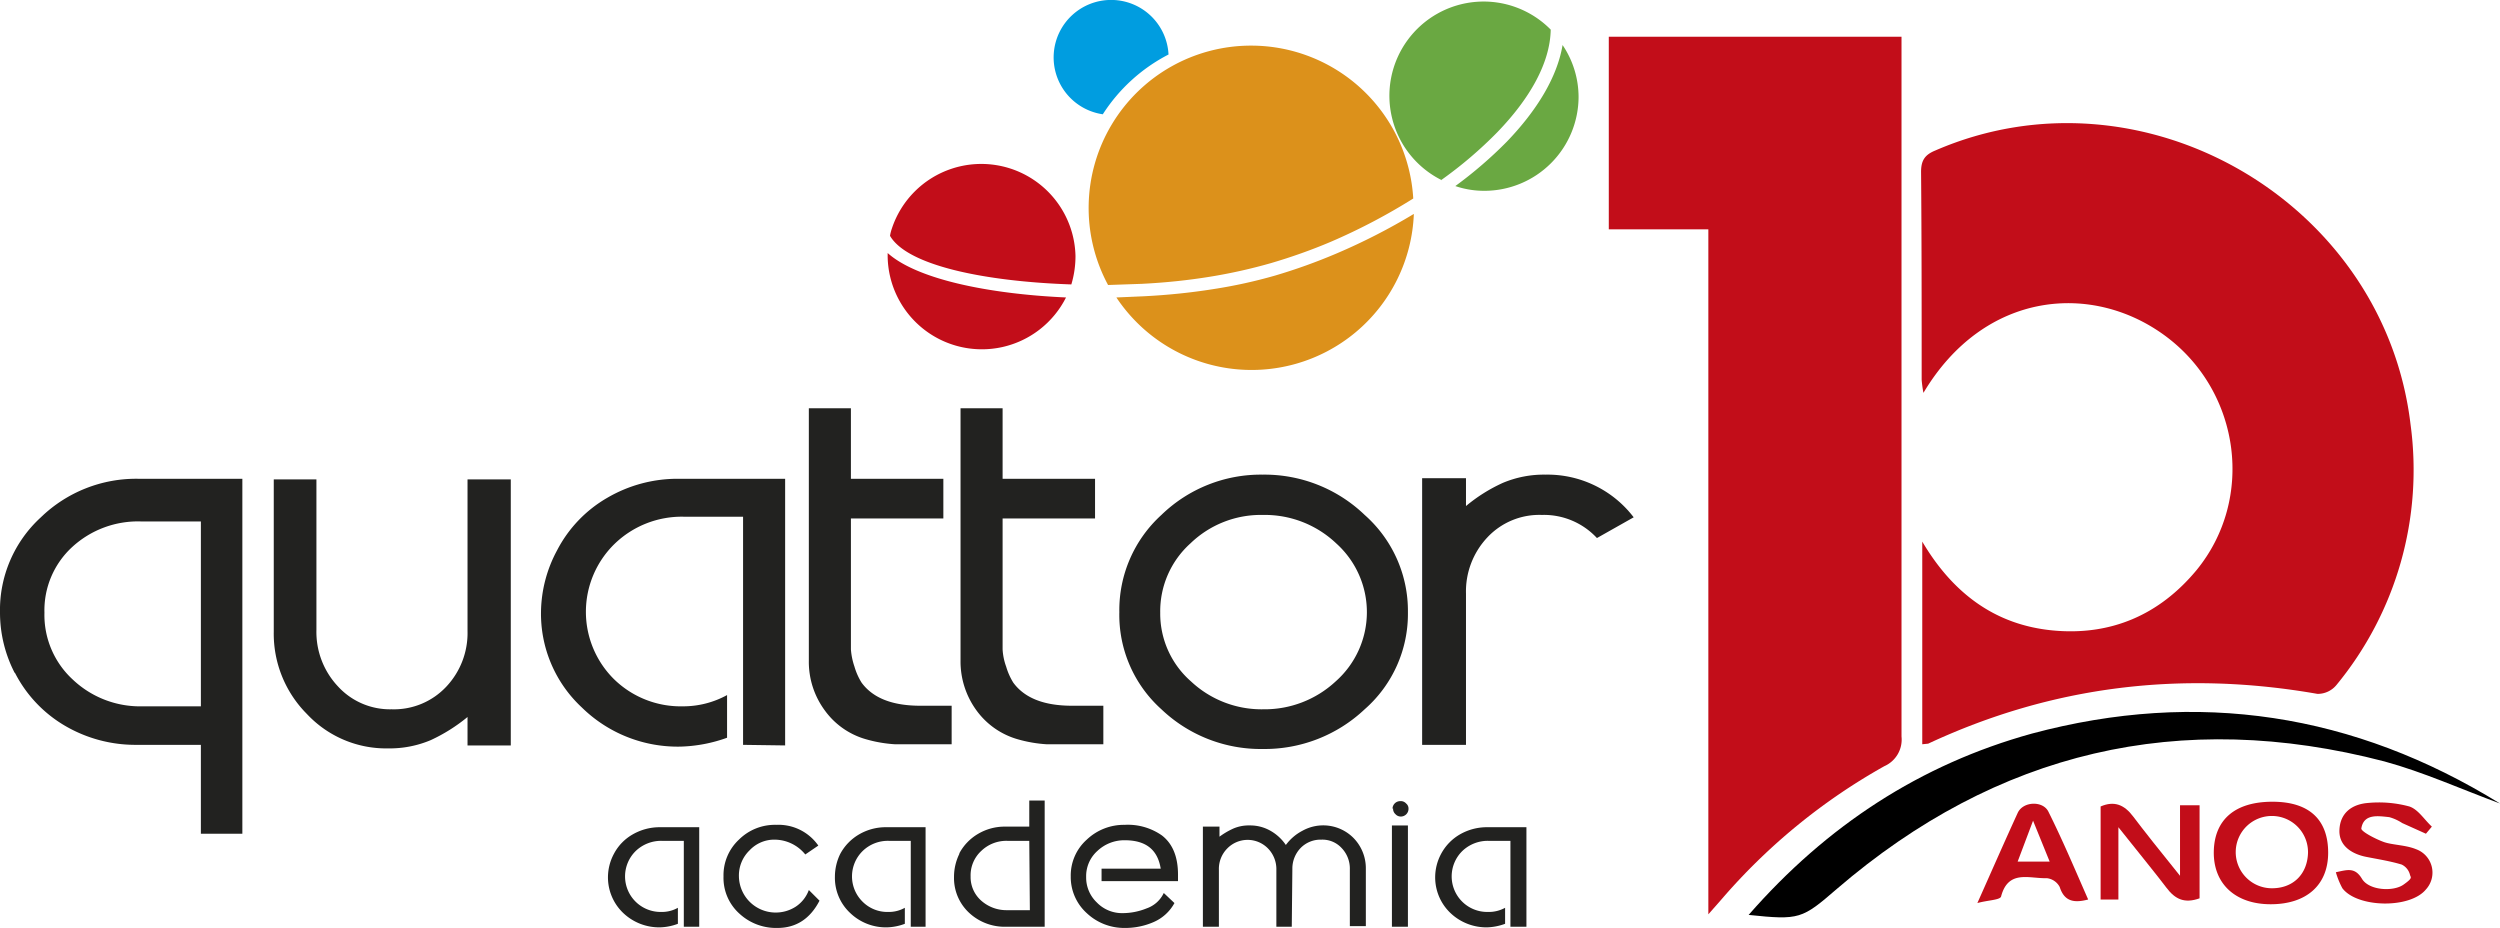 <svg xmlns="http://www.w3.org/2000/svg" viewBox="0 0 421.9 156.6"><title>logo10preto</title><g id="Camada_2" data-name="Camada 2"><g id="Camada_1-2" data-name="Camada 1"><path d="M288.3,154.3V38.7H271.5V6.2h49.4c0,1,0,1.9,0,2.9q0,57.6,0,115.2a4.9,4.9,0,0,1-2.9,5,102,102,0,0,0-27.5,22.5Z" style="fill:#c20d19"/><path d="M324.4,125.6V91.4c5.2,8.8,12.4,14.1,22.1,15s17.9-2.6,24.2-10.2c9.8-12,7.4-29.9-5-39.3s-30.8-7.9-41.1,9.4a19.8,19.8,0,0,1-.3-2.2c0-11.7,0-23.4-.1-35.1,0-2,.7-2.9,2.4-3.6,34.8-15.1,75.7,8.5,80.2,46.2a57.1,57.1,0,0,1-12.5,44,4.1,4.1,0,0,1-3.2,1.5c-22.8-4-44.7-1.4-65.7,8.4Z" style="fill:#c20d19"/><path d="M421.9,135.6c-6.5-2.4-12.9-5.3-19.5-7.1-34.5-9-65.4-1.7-92.4,21.5-5.9,5.1-6.3,5.3-14.9,4.4,13.2-15.1,29-25.4,47.8-30.6C370.9,116.3,397.3,120.4,421.9,135.6Z"/><path d="M371.2,135.9v15.7c-2.5.9-4.1.2-5.6-1.8s-5-6.3-8.1-10.2v12.2h-3V136.1c2.3-1,4-.3,5.5,1.7s4.9,6.3,7.9,10V135.9Z" style="fill:#c20d19"/><path d="M392.9,143.9c0,5.5-3.7,8.7-9.7,8.7s-9.7-3.5-9.6-8.9,3.6-8.4,9.9-8.4S392.9,138.4,392.9,143.9Zm-9.7,6c3.7.1,6.2-2.3,6.3-6a6.1,6.1,0,1,0-6.3,6Z" style="fill:#c20d19"/><path d="M409.4,140.7l-4-1.8a7.7,7.7,0,0,0-2.2-1c-1.9-.2-4.3-.6-4.7,1.9-.1.5,2.4,1.8,3.8,2.3s3.7.5,5.4,1.2a4.2,4.2,0,0,1,1.7,6.8c-2.7,3.3-11.6,3.1-14.1-.2a13.6,13.6,0,0,1-1.1-2.7c1.9-.4,3.2-.9,4.4,1.1s5.3,2.2,7,1,1.2-1.2,1.1-1.7a2.6,2.6,0,0,0-1.4-1.7c-2-.6-4-.9-6-1.3s-4.6-1.6-4.5-4.5,2.1-4.4,4.9-4.6a19.6,19.6,0,0,1,6.9.6c1.5.5,2.5,2.2,3.8,3.4Z" style="fill:#c20d19"/><path d="M352.4,151.8c-2.3.6-4,.4-4.8-2.1a2.8,2.8,0,0,0-2.2-1.5c-2.9.1-6.5-1.5-7.7,3.1-.2.6-2.2.6-4,1.1,2.5-5.6,4.6-10.4,6.8-15.2.9-2,4.3-2.1,5.2-.2C348.1,141.8,350.2,146.8,352.4,151.8Zm-9.3-13.3-2.6,6.9h5.4Z" style="fill:#c20d19"/><path d="M186.2,19.3A9.7,9.7,0,1,1,197.2,9.2a28.9,28.9,0,0,0-11.1,10.1Z" style="fill:#009de0;fill-rule:evenodd"/><path d="M181.5,43.2a16.7,16.7,0,0,1-.7,4.8c-14.7-.5-27.7-3.2-30.6-8.2a7,7,0,0,1,.3-1.2,15.9,15.9,0,0,1,31,4.6Zm-1.6,7a15.9,15.9,0,0,1-30.1-7c0-.2,0-.4,0-.5,4.9,4.4,16.9,6.9,30.1,7.5Z" style="fill:#c20d19;fill-rule:evenodd"/><path d="M266.4,16.3a15.9,15.9,0,0,1-15.9,15.9,15,15,0,0,1-4.9-.8,71.5,71.5,0,0,0,8.7-7.5c5.1-5.3,8.5-10.9,9.4-16.3a15.7,15.7,0,0,1,2.7,8.8ZM243.3,30.4A15.9,15.9,0,1,1,261.7,5c-.1,5.6-3.5,11.6-9,17.3a70.1,70.1,0,0,1-9.5,8.1Z" style="fill:#6aa842;fill-rule:evenodd"/><path d="M238.6,36.1a27.4,27.4,0,0,1-50.2,14.1l4.6-.2c4-.2,7.9-.6,11.7-1.2a83.5,83.5,0,0,0,10.5-2.3h0a95.4,95.4,0,0,0,10.3-3.7,104.2,104.2,0,0,0,13.1-6.7ZM187,48.1A27.4,27.4,0,0,1,211.2,7.7a27.4,27.4,0,0,1,27.3,25.8,102,102,0,0,1-13.9,7.3c-3.3,1.4-6.7,2.6-10.1,3.6h0a89.2,89.2,0,0,1-10.3,2.3c-3.7.6-7.5,1-11.5,1.2l-5.8.2Z" style="fill:#dc911b;fill-rule:evenodd"/><path d="M2.5,113.6A22.2,22.2,0,0,1,0,103.4,21.2,21.2,0,0,1,6.9,87.3a23.1,23.1,0,0,1,16.5-6.5H40.9v59.9h-7V125.7H23a23.5,23.5,0,0,1-12-3.2,21.9,21.9,0,0,1-8.5-9ZM33.9,88H23.8a16.4,16.4,0,0,0-11.6,4.3,14.5,14.5,0,0,0-4.7,11.1,14.8,14.8,0,0,0,4.8,11.3A16.5,16.5,0,0,0,24,119.2h9.9Z" style="fill:#222220;fill-rule:evenodd"/><path d="M46.2,106.7V80.9h7.2v25.4a13.4,13.4,0,0,0,3.6,9.5,11.9,11.9,0,0,0,9.1,3.9,12.1,12.1,0,0,0,9.2-3.8,13.2,13.2,0,0,0,3.6-9.4V80.9h7.3v44.9H78.9V121a28.6,28.6,0,0,1-6.2,3.9,17.8,17.8,0,0,1-7.2,1.4,18.3,18.3,0,0,1-13.7-5.8,19.2,19.2,0,0,1-5.6-13.9Z" style="fill:#222220;fill-rule:evenodd"/><path d="M125.4,125.7V87.2h-10a16.3,16.3,0,0,0-11.7,4.6,16,16,0,0,0-.1,22.8,16.1,16.1,0,0,0,11.6,4.6,15.4,15.4,0,0,0,7.5-1.9v7.2a25,25,0,0,1-7.9,1.5,23.1,23.1,0,0,1-16.6-6.6,21.6,21.6,0,0,1-6.9-16.2A22.4,22.4,0,0,1,94,92.9a21.8,21.8,0,0,1,8.5-8.9,23.5,23.5,0,0,1,12.1-3.2h17.9v45Z" style="fill:#222220;fill-rule:evenodd"/><path d="M136.5,68.9h7.1V80.8h15.6v6.7H143.6v22.1a11.5,11.5,0,0,0,.6,2.9,10.7,10.7,0,0,0,1.2,2.7c1.9,2.6,5.2,3.9,9.9,3.9h5.3v6.5H151a22.4,22.4,0,0,1-4.7-.8,12.9,12.9,0,0,1-7.1-4.9,13.8,13.8,0,0,1-2.7-8.4Z" style="fill:#222220;fill-rule:evenodd"/><path d="M162.1,68.9h7.1V80.8h15.6v6.7H169.2v22.1a10.1,10.1,0,0,0,.6,2.9,11,11,0,0,0,1.2,2.7c1.9,2.6,5.2,3.9,9.9,3.9h5.3v6.5h-9.6a22.5,22.5,0,0,1-4.7-.8,13,13,0,0,1-7.1-4.9,14,14,0,0,1-2.7-8.4Z" style="fill:#222220;fill-rule:evenodd"/><path d="M213.1,126.4a24.3,24.3,0,0,1-17.1-6.7,21.4,21.4,0,0,1-7.1-16.4,21.7,21.7,0,0,1,7.1-16.4,24.1,24.1,0,0,1,17.1-6.8,24.4,24.4,0,0,1,17.2,6.8,21.6,21.6,0,0,1,7.3,16.4,21.4,21.4,0,0,1-7.3,16.4,24.6,24.6,0,0,1-17.2,6.7Zm0-39.5a17.1,17.1,0,0,0-12.2,4.8,15.4,15.4,0,0,0-5.1,11.7,15.2,15.2,0,0,0,5.2,11.6,17.4,17.4,0,0,0,12.2,4.7,17.6,17.6,0,0,0,12.2-4.7,15.6,15.6,0,0,0,.1-23.3,17.5,17.5,0,0,0-12.3-4.8Z" style="fill:#222220;fill-rule:evenodd"/><path d="M269.5,90.8a12.2,12.2,0,0,0-9.3-3.9,12,12,0,0,0-9.2,3.8,13.3,13.3,0,0,0-3.6,9.5v25.5H240v-45h7.4v4.7a27.2,27.2,0,0,1,6.2-3.9,17.8,17.8,0,0,1,7.2-1.4,18.3,18.3,0,0,1,14.9,7.2Z" style="fill:#222220;fill-rule:evenodd"/><path d="M115.4,156.4V141.9h-3.7a6.2,6.2,0,0,0-4.4,1.7,6,6,0,0,0,0,8.6,6,6,0,0,0,4.3,1.7,5.5,5.5,0,0,0,2.8-.7v2.7a9.2,9.2,0,0,1-3,.6,8.8,8.8,0,0,1-6.2-2.4,8.3,8.3,0,0,1-2.6-6.1,8.4,8.4,0,0,1,1-3.9,8.1,8.1,0,0,1,3.2-3.3,9.1,9.1,0,0,1,4.5-1.2H118v16.8Z" style="fill:#222220"/><path d="M135.9,144.2a6.7,6.7,0,0,0-5.1-2.5,5.7,5.7,0,0,0-4.3,1.8,5.9,5.9,0,0,0-1.8,4.4,6.2,6.2,0,0,0,6.1,6.1,6.2,6.2,0,0,0,3.5-1,5.7,5.7,0,0,0,2.2-2.8l1.8,1.8c-1.6,3.1-4,4.6-7.1,4.6a9.1,9.1,0,0,1-6.4-2.4,8.1,8.1,0,0,1-2.7-6.3,8.2,8.2,0,0,1,2.6-6.2,8.6,8.6,0,0,1,6.3-2.5,8.2,8.2,0,0,1,7.1,3.5Z" style="fill:#222220"/><path d="M153.7,156.4V141.9H150a6.1,6.1,0,0,0-4.4,1.7,6,6,0,0,0,0,8.6,5.9,5.9,0,0,0,4.3,1.7,5.5,5.5,0,0,0,2.8-.7v2.7a9.2,9.2,0,0,1-3,.6,8.7,8.7,0,0,1-6.2-2.4,8.1,8.1,0,0,1-2.6-6.1,8.8,8.8,0,0,1,.9-3.9,8.4,8.4,0,0,1,3.2-3.3,8.9,8.9,0,0,1,4.5-1.2h6.7v16.8Z" style="fill:#222220"/><path d="M161.9,144a8.4,8.4,0,0,1,3.2-3.3,8.8,8.8,0,0,1,4.5-1.2h4.1v-4.4h2.6v21.3h-6.6a8.8,8.8,0,0,1-6.2-2.4,8,8,0,0,1-2.5-6,8.8,8.8,0,0,1,.9-3.9Zm11.8-2.1H170a6.1,6.1,0,0,0-4.4,1.7,5.6,5.6,0,0,0-1.8,4.3,5.3,5.3,0,0,0,1.8,4.1,6.4,6.4,0,0,0,4.4,1.6h3.8Z" style="fill:#222220"/><path d="M195.9,146.7c-.5-3.3-2.5-4.9-6.1-4.9a6.6,6.6,0,0,0-4.6,1.8,5.7,5.7,0,0,0-1.9,4.4,5.8,5.8,0,0,0,1.8,4.3,5.9,5.9,0,0,0,4.3,1.8,10.8,10.8,0,0,0,4.1-.8,5,5,0,0,0,2.9-2.6l1.8,1.7a7.3,7.3,0,0,1-3.5,3.2,11.9,11.9,0,0,1-4.9,1,9.2,9.2,0,0,1-6.4-2.5,8.2,8.2,0,0,1-2.7-6.2,8.1,8.1,0,0,1,2.7-6.2,9.1,9.1,0,0,1,6.4-2.5,10,10,0,0,1,6.3,1.8c1.8,1.4,2.7,3.6,2.7,6.6,0,.4,0,.7,0,1.1H185.9v-2.1h10Z" style="fill:#222220"/><path d="M218,156.4h-2.6v-9.6a5,5,0,0,0-1.4-3.6,4.8,4.8,0,0,0-6.9,0,4.9,4.9,0,0,0-1.4,3.6v9.6H203V139.5h2.8v1.7a12.6,12.6,0,0,1,2.4-1.4,6.6,6.6,0,0,1,2.7-.5,6.9,6.9,0,0,1,3.5.9,7.7,7.7,0,0,1,2.6,2.4,8.1,8.1,0,0,1,2.8-2.4,7.2,7.2,0,0,1,8.6,1.2,7.3,7.3,0,0,1,2.1,5.2v9.7h-2.7v-9.6a5,5,0,0,0-1.4-3.6,4.4,4.4,0,0,0-3.4-1.4,4.7,4.7,0,0,0-3.5,1.4,5,5,0,0,0-1.4,3.5Z" style="fill:#222220"/><path d="M237.6,156.4h-2.7V139.3h2.7Zm-2.6-19.9a1.3,1.3,0,0,1,1.3-1.3,1.2,1.2,0,0,1,1,.4,1.1,1.1,0,0,1,.4.9,1.3,1.3,0,0,1-1.3,1.3,1.2,1.2,0,0,1-.9-.4,1.2,1.2,0,0,1-.4-1Z" style="fill:#222220"/><path d="M254.9,156.4V141.9h-3.7a6.2,6.2,0,0,0-4.4,1.7,6,6,0,0,0,0,8.6,6,6,0,0,0,4.3,1.7,5.7,5.7,0,0,0,2.9-.7v2.7a9.6,9.6,0,0,1-3,.6,8.8,8.8,0,0,1-6.2-2.4,8.3,8.3,0,0,1-2.6-6.1,8.4,8.4,0,0,1,1-3.9,8.3,8.3,0,0,1,3.2-3.3,9.1,9.1,0,0,1,4.5-1.2h6.7v16.8Z" style="fill:#222220"/></g></g></svg>
